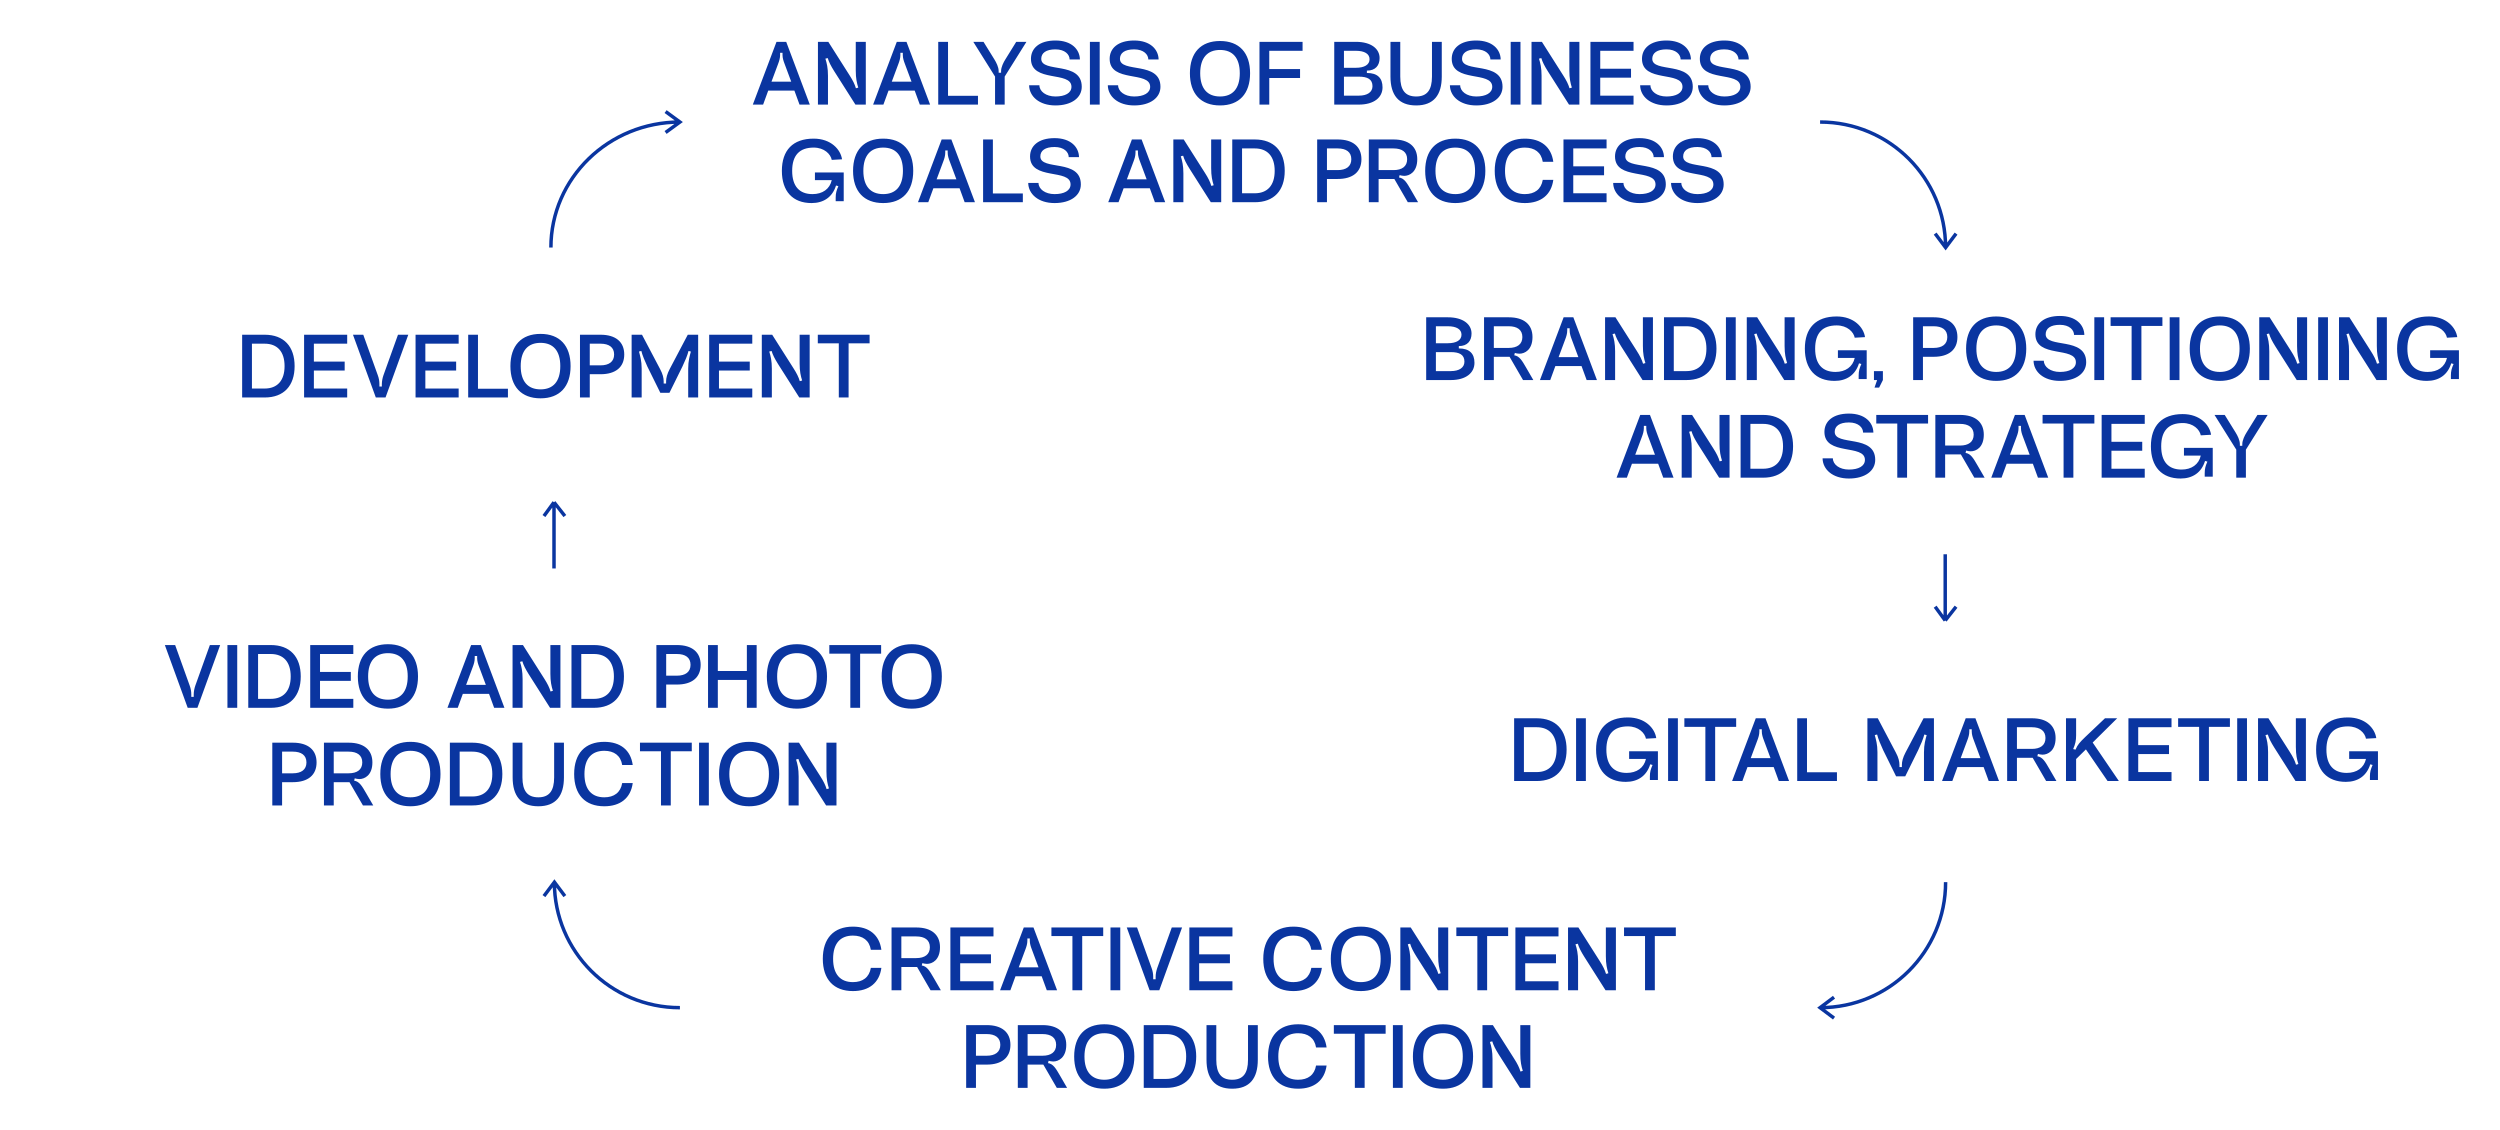 <svg width="717" height="324" viewBox="0 0 717 324" fill="none" xmlns="http://www.w3.org/2000/svg">
<path d="M416.085 109H409.029V91H415.245C419.613 91 422.037 92.992 422.037 95.656C422.037 97.768 420.861 99.256 418.389 99.256V99.928C421.485 99.928 422.877 101.44 422.877 104.056C422.877 106.936 420.453 109 416.085 109ZM411.813 106.432H416.085C418.533 106.432 419.997 105.424 419.997 103.72C419.997 101.704 418.533 100.984 416.085 100.984H411.813V106.432ZM411.813 98.44H415.245C417.693 98.44 419.157 97.552 419.157 95.992C419.157 94.432 417.693 93.568 415.245 93.568H411.813V98.44ZM425.623 91H432.703C437.071 91 439.519 93.064 439.519 96.664C439.519 100.336 437.287 101.44 435.775 101.44C435.247 101.44 434.839 101.32 434.455 101.224L434.287 101.896C435.799 102.136 436.519 103.408 437.743 105.52L439.759 109H436.807L432.943 102.328H428.431V109H425.623V91ZM432.703 93.568H428.431V99.784H432.703C435.151 99.784 436.615 98.728 436.615 96.664C436.615 94.6 435.151 93.568 432.703 93.568ZM441.658 109L448.45 91H451.234L458.002 109H455.05L453.586 104.992H446.074L444.61 109H441.658ZM448.906 97.336L447.01 102.424H452.674L450.778 97.336C450.466 96.52 450.178 95.68 450.178 94.792V94.144H449.482V94.792C449.482 95.68 449.218 96.52 448.906 97.336ZM460.334 91H463.31L469.406 100.6C470.342 102.064 470.894 103.168 471.23 104.32L471.902 104.128C471.494 102.832 471.182 101.488 471.182 99.232V91H474.062V109H471.086L464.99 99.4C464.03 97.864 463.478 96.784 463.142 95.656L462.47 95.824C462.878 97.12 463.214 98.464 463.214 100.744V109H460.334V91ZM483.688 109H477.232V91H483.688C489.208 91 492.28 94.36 492.28 100C492.28 105.64 489.208 109 483.688 109ZM480.04 93.568V106.432H483.688C487.288 106.432 489.4 104.2 489.4 100C489.4 95.8 487.288 93.568 483.688 93.568H480.04ZM494.998 109V91H497.806V109H494.998ZM500.975 91H503.951L510.047 100.6C510.983 102.064 511.535 103.168 511.871 104.32L512.543 104.128C512.135 102.832 511.823 101.488 511.823 99.232V91H514.703V109H511.727L505.631 99.4C504.671 97.864 504.119 96.784 503.783 95.656L503.111 95.824C503.519 97.12 503.855 98.464 503.855 100.744V109H500.975V91ZM517.633 100C517.633 94.12 520.753 90.76 526.753 90.76C531.721 90.76 534.481 93.88 534.889 96.688L531.937 96.856C531.625 95.224 529.825 93.328 526.753 93.328C522.673 93.328 520.585 95.56 520.585 100C520.585 104.44 522.673 106.672 526.417 106.672C529.273 106.672 531.361 105.232 531.937 102.664H527.113V100.456H535.369V108.712H533.065V107.68C533.065 106.384 533.305 105.616 533.833 104.392L533.161 104.2C532.129 107.536 529.609 109.24 526.153 109.24C520.753 109.24 517.633 105.88 517.633 100ZM538.359 109H537.447V106.432H540.015V109L538.935 111.16H537.615L538.359 109ZM551.501 109H548.693V91H554.573C558.941 91 561.389 93.064 561.389 96.664C561.389 100.288 558.941 102.328 554.573 102.328H551.501V109ZM551.501 93.568V99.784H554.573C557.021 99.784 558.485 98.728 558.485 96.664C558.485 94.6 557.021 93.568 554.573 93.568H551.501ZM563.875 100C563.875 94.12 566.995 90.76 572.515 90.76C578.011 90.76 581.131 94.12 581.131 100C581.131 105.88 578.011 109.24 572.515 109.24C566.995 109.24 563.875 105.88 563.875 100ZM566.827 100C566.827 104.44 568.915 106.672 572.515 106.672C576.115 106.672 578.179 104.44 578.179 100C578.179 95.56 576.115 93.328 572.515 93.328C568.915 93.328 566.827 95.56 566.827 100ZM583.221 103.456H586.173C586.173 105.208 588.045 106.672 590.781 106.672C593.517 106.672 595.365 105.688 595.365 103.888C595.365 99.256 583.749 102.832 583.749 95.872C583.749 92.872 586.125 90.616 590.781 90.616C595.413 90.616 597.741 93.184 597.789 96.064H594.837C594.837 94.648 593.517 93.16 590.781 93.16C588.045 93.16 586.701 94.216 586.701 95.872C586.701 100.024 598.317 96.448 598.317 103.888C598.317 107.032 595.413 109.24 590.781 109.24C586.125 109.24 583.269 106.648 583.221 103.456ZM600.654 109V91H603.462V109H600.654ZM605.322 91H620.178V93.472H614.154V109H611.346V93.472H605.322V91ZM622.264 109V91H625.072V109H622.264ZM628 100C628 94.12 631.12 90.76 636.64 90.76C642.136 90.76 645.256 94.12 645.256 100C645.256 105.88 642.136 109.24 636.64 109.24C631.12 109.24 628 105.88 628 100ZM630.952 100C630.952 104.44 633.04 106.672 636.64 106.672C640.24 106.672 642.304 104.44 642.304 100C642.304 95.56 640.24 93.328 636.64 93.328C633.04 93.328 630.952 95.56 630.952 100ZM647.951 91H650.927L657.023 100.6C657.959 102.064 658.511 103.168 658.847 104.32L659.519 104.128C659.111 102.832 658.799 101.488 658.799 99.232V91H661.679V109H658.703L652.607 99.4C651.647 97.864 651.095 96.784 650.759 95.656L650.087 95.824C650.495 97.12 650.831 98.464 650.831 100.744V109H647.951V91ZM664.85 109V91H667.658V109H664.85ZM670.826 91H673.802L679.898 100.6C680.834 102.064 681.386 103.168 681.722 104.32L682.394 104.128C681.986 102.832 681.674 101.488 681.674 99.232V91H684.554V109H681.578L675.482 99.4C674.522 97.864 673.97 96.784 673.634 95.656L672.962 95.824C673.37 97.12 673.706 98.464 673.706 100.744V109H670.826V91ZM687.485 100C687.485 94.12 690.605 90.76 696.605 90.76C701.573 90.76 704.333 93.88 704.741 96.688L701.789 96.856C701.477 95.224 699.677 93.328 696.605 93.328C692.525 93.328 690.437 95.56 690.437 100C690.437 104.44 692.525 106.672 696.269 106.672C699.125 106.672 701.213 105.232 701.789 102.664H696.965V100.456H705.221V108.712H702.917V107.68C702.917 106.384 703.157 105.616 703.685 104.392L703.013 104.2C701.981 107.536 699.461 109.24 696.005 109.24C690.605 109.24 687.485 105.88 687.485 100ZM463.631 137L470.423 119H473.207L479.975 137H477.023L475.559 132.992H468.047L466.583 137H463.631ZM470.879 125.336L468.983 130.424H474.647L472.751 125.336C472.439 124.52 472.151 123.68 472.151 122.792V122.144H471.455V122.792C471.455 123.68 471.191 124.52 470.879 125.336ZM482.307 119H485.283L491.379 128.6C492.315 130.064 492.867 131.168 493.203 132.32L493.875 132.128C493.467 130.832 493.155 129.488 493.155 127.232V119H496.035V137H493.059L486.963 127.4C486.003 125.864 485.451 124.784 485.115 123.656L484.443 123.824C484.851 125.12 485.187 126.464 485.187 128.744V137H482.307V119ZM505.661 137H499.205V119H505.661C511.181 119 514.253 122.36 514.253 128C514.253 133.64 511.181 137 505.661 137ZM502.013 121.568V134.432H505.661C509.261 134.432 511.373 132.2 511.373 128C511.373 123.8 509.261 121.568 505.661 121.568H502.013ZM522.717 131.456H525.669C525.669 133.208 527.541 134.672 530.277 134.672C533.013 134.672 534.861 133.688 534.861 131.888C534.861 127.256 523.245 130.832 523.245 123.872C523.245 120.872 525.621 118.616 530.277 118.616C534.909 118.616 537.237 121.184 537.285 124.064H534.333C534.333 122.648 533.013 121.16 530.277 121.16C527.541 121.16 526.197 122.216 526.197 123.872C526.197 128.024 537.813 124.448 537.813 131.888C537.813 135.032 534.909 137.24 530.277 137.24C525.621 137.24 522.765 134.648 522.717 131.456ZM538.115 119H552.971V121.472H546.947V137H544.139V121.472H538.115V119ZM555.057 119H562.137C566.505 119 568.953 121.064 568.953 124.664C568.953 128.336 566.721 129.44 565.209 129.44C564.681 129.44 564.273 129.32 563.889 129.224L563.721 129.896C565.233 130.136 565.953 131.408 567.177 133.52L569.193 137H566.241L562.377 130.328H557.865V137H555.057V119ZM562.137 121.568H557.865V127.784H562.137C564.585 127.784 566.049 126.728 566.049 124.664C566.049 122.6 564.585 121.568 562.137 121.568ZM571.092 137L577.884 119H580.668L587.436 137H584.484L583.02 132.992H575.508L574.044 137H571.092ZM578.34 125.336L576.444 130.424H582.108L580.212 125.336C579.9 124.52 579.612 123.68 579.612 122.792V122.144H578.916V122.792C578.916 123.68 578.652 124.52 578.34 125.336ZM585.81 119H600.666V121.472H594.642V137H591.834V121.472H585.81V119ZM615.112 137H602.752V119H615.112V121.568H605.56V126.704H614.392V129.272H605.56V134.432H615.112V137ZM616.879 128C616.879 122.12 619.999 118.76 625.999 118.76C630.967 118.76 633.727 121.88 634.135 124.688L631.183 124.856C630.871 123.224 629.071 121.328 625.999 121.328C621.919 121.328 619.831 123.56 619.831 128C619.831 132.44 621.919 134.672 625.663 134.672C628.519 134.672 630.607 133.232 631.183 130.664H626.359V128.456H634.615V136.712H632.311V135.68C632.311 134.384 632.551 133.616 633.079 132.392L632.407 132.2C631.375 135.536 628.855 137.24 625.399 137.24C619.999 137.24 616.879 133.88 616.879 128ZM635.123 119H638.051L641.171 124.04C641.723 124.928 642.395 126.248 642.395 127.376V127.856H643.091V127.376C643.091 126.248 643.787 124.88 644.315 124.04L647.435 119H650.363L644.123 128.96V137H641.363V128.96L635.123 119Z" fill="#0A35A0"/>
<path d="M215.908 30L222.7 12H225.484L232.252 30H229.3L227.836 25.992H220.324L218.86 30H215.908ZM223.156 18.336L221.26 23.424H226.924L225.028 18.336C224.716 17.52 224.428 16.68 224.428 15.792V15.144H223.732V15.792C223.732 16.68 223.468 17.52 223.156 18.336ZM234.584 12H237.56L243.656 21.6C244.592 23.064 245.144 24.168 245.48 25.32L246.152 25.128C245.744 23.832 245.432 22.488 245.432 20.232V12H248.312V30H245.336L239.24 20.4C238.28 18.864 237.728 17.784 237.392 16.656L236.72 16.824C237.128 18.12 237.464 19.464 237.464 21.744V30H234.584V12ZM250.408 30L257.2 12H259.984L266.752 30H263.8L262.336 25.992H254.824L253.36 30H250.408ZM257.656 18.336L255.76 23.424H261.424L259.528 18.336C259.216 17.52 258.928 16.68 258.928 15.792V15.144H258.232V15.792C258.232 16.68 257.968 17.52 257.656 18.336ZM269.084 12H271.892V27.48H280.484V30H269.084V12ZM279.142 12H282.07L285.19 17.04C285.742 17.928 286.414 19.248 286.414 20.376V20.856H287.11V20.376C287.11 19.248 287.806 17.88 288.334 17.04L291.454 12H294.382L288.142 21.96V30H285.382V21.96L279.142 12ZM295.15 24.456H298.102C298.102 26.208 299.974 27.672 302.71 27.672C305.446 27.672 307.294 26.688 307.294 24.888C307.294 20.256 295.678 23.832 295.678 16.872C295.678 13.872 298.054 11.616 302.71 11.616C307.342 11.616 309.67 14.184 309.718 17.064H306.766C306.766 15.648 305.446 14.16 302.71 14.16C299.974 14.16 298.63 15.216 298.63 16.872C298.63 21.024 310.246 17.448 310.246 24.888C310.246 28.032 307.342 30.24 302.71 30.24C298.054 30.24 295.198 27.648 295.15 24.456ZM312.584 30V12H315.392V30H312.584ZM317.721 24.456H320.673C320.673 26.208 322.545 27.672 325.281 27.672C328.017 27.672 329.865 26.688 329.865 24.888C329.865 20.256 318.249 23.832 318.249 16.872C318.249 13.872 320.625 11.616 325.281 11.616C329.913 11.616 332.241 14.184 332.289 17.064H329.337C329.337 15.648 328.017 14.16 325.281 14.16C322.545 14.16 321.201 15.216 321.201 16.872C321.201 21.024 332.817 17.448 332.817 24.888C332.817 28.032 329.913 30.24 325.281 30.24C320.625 30.24 317.769 27.648 317.721 24.456ZM341.266 21C341.266 15.12 344.386 11.76 349.906 11.76C355.402 11.76 358.522 15.12 358.522 21C358.522 26.88 355.402 30.24 349.906 30.24C344.386 30.24 341.266 26.88 341.266 21ZM344.218 21C344.218 25.44 346.306 27.672 349.906 27.672C353.506 27.672 355.57 25.44 355.57 21C355.57 16.56 353.506 14.328 349.906 14.328C346.306 14.328 344.218 16.56 344.218 21ZM364.025 30H361.217V12H373.577V14.568H364.025V19.8H372.857V22.368H364.025V30ZM389.718 30H382.662V12H388.878C393.246 12 395.67 13.992 395.67 16.656C395.67 18.768 394.494 20.256 392.022 20.256V20.928C395.118 20.928 396.51 22.44 396.51 25.056C396.51 27.936 394.086 30 389.718 30ZM385.446 27.432H389.718C392.166 27.432 393.63 26.424 393.63 24.72C393.63 22.704 392.166 21.984 389.718 21.984H385.446V27.432ZM385.446 19.44H388.878C391.326 19.44 392.79 18.552 392.79 16.992C392.79 15.432 391.326 14.568 388.878 14.568H385.446V19.44ZM398.787 21.96V12H401.595V21.96C401.595 25.824 403.011 27.672 406.155 27.672C409.275 27.672 410.691 25.824 410.691 21.96V12H413.499V21.96C413.499 27.264 411.171 30.24 406.155 30.24C401.115 30.24 398.787 27.264 398.787 21.96ZM415.83 24.456H418.782C418.782 26.208 420.654 27.672 423.39 27.672C426.126 27.672 427.974 26.688 427.974 24.888C427.974 20.256 416.358 23.832 416.358 16.872C416.358 13.872 418.734 11.616 423.39 11.616C428.022 11.616 430.35 14.184 430.398 17.064H427.446C427.446 15.648 426.126 14.16 423.39 14.16C420.654 14.16 419.31 15.216 419.31 16.872C419.31 21.024 430.926 17.448 430.926 24.888C430.926 28.032 428.022 30.24 423.39 30.24C418.734 30.24 415.878 27.648 415.83 24.456ZM433.264 30V12H436.072V30H433.264ZM439.24 12H442.216L448.312 21.6C449.248 23.064 449.8 24.168 450.136 25.32L450.808 25.128C450.4 23.832 450.088 22.488 450.088 20.232V12H452.968V30H449.992L443.896 20.4C442.936 18.864 442.384 17.784 442.048 16.656L441.376 16.824C441.784 18.12 442.12 19.464 442.12 21.744V30H439.24V12ZM468.499 30H456.139V12H468.499V14.568H458.947V19.704H467.779V22.272H458.947V27.432H468.499V30ZM470.392 24.456H473.344C473.344 26.208 475.216 27.672 477.952 27.672C480.688 27.672 482.536 26.688 482.536 24.888C482.536 20.256 470.92 23.832 470.92 16.872C470.92 13.872 473.296 11.616 477.952 11.616C482.584 11.616 484.912 14.184 484.96 17.064H482.008C482.008 15.648 480.688 14.16 477.952 14.16C475.216 14.16 473.872 15.216 473.872 16.872C473.872 21.024 485.488 17.448 485.488 24.888C485.488 28.032 482.584 30.24 477.952 30.24C473.296 30.24 470.44 27.648 470.392 24.456ZM486.986 24.456H489.938C489.938 26.208 491.81 27.672 494.546 27.672C497.282 27.672 499.13 26.688 499.13 24.888C499.13 20.256 487.514 23.832 487.514 16.872C487.514 13.872 489.89 11.616 494.546 11.616C499.178 11.616 501.506 14.184 501.554 17.064H498.602C498.602 15.648 497.282 14.16 494.546 14.16C491.81 14.16 490.466 15.216 490.466 16.872C490.466 21.024 502.082 17.448 502.082 24.888C502.082 28.032 499.178 30.24 494.546 30.24C489.89 30.24 487.034 27.648 486.986 24.456ZM224.242 49C224.242 43.12 227.362 39.76 233.362 39.76C238.33 39.76 241.09 42.88 241.498 45.688L238.546 45.856C238.234 44.224 236.434 42.328 233.362 42.328C229.282 42.328 227.194 44.56 227.194 49C227.194 53.44 229.282 55.672 233.026 55.672C235.882 55.672 237.97 54.232 238.546 51.664H233.722V49.456H241.978V57.712H239.674V56.68C239.674 55.384 239.914 54.616 240.442 53.392L239.77 53.2C238.738 56.536 236.218 58.24 232.762 58.24C227.362 58.24 224.242 54.88 224.242 49ZM244.657 49C244.657 43.12 247.777 39.76 253.297 39.76C258.793 39.76 261.913 43.12 261.913 49C261.913 54.88 258.793 58.24 253.297 58.24C247.777 58.24 244.657 54.88 244.657 49ZM247.609 49C247.609 53.44 249.697 55.672 253.297 55.672C256.897 55.672 258.961 53.44 258.961 49C258.961 44.56 256.897 42.328 253.297 42.328C249.697 42.328 247.609 44.56 247.609 49ZM263.275 58L270.067 40H272.851L279.619 58H276.667L275.203 53.992H267.691L266.227 58H263.275ZM270.523 46.336L268.627 51.424H274.291L272.395 46.336C272.083 45.52 271.795 44.68 271.795 43.792V43.144H271.099V43.792C271.099 44.68 270.835 45.52 270.523 46.336ZM281.951 40H284.759V55.48H293.351V58H281.951V40ZM294.892 52.456H297.844C297.844 54.208 299.716 55.672 302.452 55.672C305.188 55.672 307.036 54.688 307.036 52.888C307.036 48.256 295.42 51.832 295.42 44.872C295.42 41.872 297.796 39.616 302.452 39.616C307.084 39.616 309.412 42.184 309.46 45.064H306.508C306.508 43.648 305.188 42.16 302.452 42.16C299.716 42.16 298.372 43.216 298.372 44.872C298.372 49.024 309.988 45.448 309.988 52.888C309.988 56.032 307.084 58.24 302.452 58.24C297.796 58.24 294.94 55.648 294.892 52.456ZM317.838 58L324.63 40H327.414L334.182 58H331.23L329.766 53.992H322.254L320.79 58H317.838ZM325.086 46.336L323.19 51.424H328.854L326.958 46.336C326.646 45.52 326.358 44.68 326.358 43.792V43.144H325.662V43.792C325.662 44.68 325.398 45.52 325.086 46.336ZM336.514 40H339.49L345.586 49.6C346.522 51.064 347.074 52.168 347.41 53.32L348.082 53.128C347.674 51.832 347.362 50.488 347.362 48.232V40H350.242V58H347.266L341.17 48.4C340.21 46.864 339.658 45.784 339.322 44.656L338.65 44.824C339.058 46.12 339.394 47.464 339.394 49.744V58H336.514V40ZM359.868 58H353.412V40H359.868C365.388 40 368.46 43.36 368.46 49C368.46 54.64 365.388 58 359.868 58ZM356.22 42.568V55.432H359.868C363.468 55.432 365.58 53.2 365.58 49C365.58 44.8 363.468 42.568 359.868 42.568H356.22ZM380.572 58H377.764V40H383.644C388.012 40 390.46 42.064 390.46 45.664C390.46 49.288 388.012 51.328 383.644 51.328H380.572V58ZM380.572 42.568V48.784H383.644C386.092 48.784 387.556 47.728 387.556 45.664C387.556 43.6 386.092 42.568 383.644 42.568H380.572ZM392.576 40H399.656C404.024 40 406.472 42.064 406.472 45.664C406.472 49.336 404.24 50.44 402.728 50.44C402.2 50.44 401.792 50.32 401.408 50.224L401.24 50.896C402.752 51.136 403.472 52.408 404.696 54.52L406.712 58H403.76L399.896 51.328H395.384V58H392.576V40ZM399.656 42.568H395.384V48.784H399.656C402.104 48.784 403.568 47.728 403.568 45.664C403.568 43.6 402.104 42.568 399.656 42.568ZM408.742 49C408.742 43.12 411.862 39.76 417.382 39.76C422.878 39.76 425.998 43.12 425.998 49C425.998 54.88 422.878 58.24 417.382 58.24C411.862 58.24 408.742 54.88 408.742 49ZM411.694 49C411.694 53.44 413.782 55.672 417.382 55.672C420.982 55.672 423.046 53.44 423.046 49C423.046 44.56 420.982 42.328 417.382 42.328C413.782 42.328 411.694 44.56 411.694 49ZM437.328 58.24C431.808 58.24 428.688 54.88 428.688 49C428.688 43.12 431.808 39.76 437.328 39.76C441.96 39.76 444.912 42.136 445.488 46.408H442.464C442.032 43.696 440.136 42.328 437.328 42.328C433.728 42.328 431.64 44.56 431.64 49C431.64 53.44 433.728 55.672 437.328 55.672C440.136 55.672 442.008 54.304 442.464 51.592H445.488C444.912 55.864 441.96 58.24 437.328 58.24ZM460.764 58H448.404V40H460.764V42.568H451.212V47.704H460.044V50.272H451.212V55.432H460.764V58ZM462.658 52.456H465.61C465.61 54.208 467.482 55.672 470.218 55.672C472.954 55.672 474.802 54.688 474.802 52.888C474.802 48.256 463.186 51.832 463.186 44.872C463.186 41.872 465.562 39.616 470.218 39.616C474.85 39.616 477.178 42.184 477.226 45.064H474.274C474.274 43.648 472.954 42.16 470.218 42.16C467.482 42.16 466.138 43.216 466.138 44.872C466.138 49.024 477.754 45.448 477.754 52.888C477.754 56.032 474.85 58.24 470.218 58.24C465.562 58.24 462.706 55.648 462.658 52.456ZM479.252 52.456H482.204C482.204 54.208 484.076 55.672 486.812 55.672C489.548 55.672 491.396 54.688 491.396 52.888C491.396 48.256 479.78 51.832 479.78 44.872C479.78 41.872 482.156 39.616 486.812 39.616C491.444 39.616 493.772 42.184 493.82 45.064H490.868C490.868 43.648 489.548 42.16 486.812 42.16C484.076 42.16 482.732 43.216 482.732 44.872C482.732 49.024 494.348 45.448 494.348 52.888C494.348 56.032 491.444 58.24 486.812 58.24C482.156 58.24 479.3 55.648 479.252 52.456Z" fill="#0A35A0"/>
<path d="M47.279 185H50.231L54.407 196.64C54.719 197.48 54.863 198.32 54.863 199.208V199.856H55.559V199.208C55.559 198.32 55.751 197.408 56.015 196.64L60.191 185H63.143L56.615 203H53.831L47.279 185ZM65.228 203V185H68.037V203H65.228ZM77.661 203H71.205V185H77.661C83.181 185 86.253 188.36 86.253 194C86.253 199.64 83.181 203 77.661 203ZM74.013 187.568V200.432H77.661C81.261 200.432 83.373 198.2 83.373 194C83.373 189.8 81.261 187.568 77.661 187.568H74.013ZM101.331 203H88.971V185H101.331V187.568H91.779V192.704H100.611V195.272H91.779V200.432H101.331V203ZM102.629 194C102.629 188.12 105.749 184.76 111.269 184.76C116.765 184.76 119.885 188.12 119.885 194C119.885 199.88 116.765 203.24 111.269 203.24C105.749 203.24 102.629 199.88 102.629 194ZM105.581 194C105.581 198.44 107.669 200.672 111.269 200.672C114.869 200.672 116.933 198.44 116.933 194C116.933 189.56 114.869 187.328 111.269 187.328C107.669 187.328 105.581 189.56 105.581 194ZM128.326 203L135.118 185H137.902L144.67 203H141.718L140.254 198.992H132.742L131.278 203H128.326ZM135.574 191.336L133.678 196.424H139.342L137.446 191.336C137.134 190.52 136.846 189.68 136.846 188.792V188.144H136.15V188.792C136.15 189.68 135.886 190.52 135.574 191.336ZM147.002 185H149.978L156.074 194.6C157.01 196.064 157.562 197.168 157.898 198.32L158.57 198.128C158.162 196.832 157.85 195.488 157.85 193.232V185H160.73V203H157.754L151.658 193.4C150.698 191.864 150.146 190.784 149.81 189.656L149.138 189.824C149.546 191.12 149.882 192.464 149.882 194.744V203H147.002V185ZM170.356 203H163.9V185H170.356C175.876 185 178.948 188.36 178.948 194C178.948 199.64 175.876 203 170.356 203ZM166.708 187.568V200.432H170.356C173.956 200.432 176.068 198.2 176.068 194C176.068 189.8 173.956 187.568 170.356 187.568H166.708ZM191.06 203H188.252V185H194.132C198.5 185 200.948 187.064 200.948 190.664C200.948 194.288 198.5 196.328 194.132 196.328H191.06V203ZM191.06 187.568V193.784H194.132C196.58 193.784 198.044 192.728 198.044 190.664C198.044 188.6 196.58 187.568 194.132 187.568H191.06ZM205.872 203H203.064V185H205.872V192.44H214.2V185H217.008V203H214.2V195.008H205.872V203ZM219.934 194C219.934 188.12 223.054 184.76 228.574 184.76C234.07 184.76 237.19 188.12 237.19 194C237.19 199.88 234.07 203.24 228.574 203.24C223.054 203.24 219.934 199.88 219.934 194ZM222.886 194C222.886 198.44 224.974 200.672 228.574 200.672C232.174 200.672 234.238 198.44 234.238 194C234.238 189.56 232.174 187.328 228.574 187.328C224.974 187.328 222.886 189.56 222.886 194ZM237.849 185H252.705V187.472H246.681V203H243.873V187.472H237.849V185ZM252.864 194C252.864 188.12 255.984 184.76 261.504 184.76C267 184.76 270.12 188.12 270.12 194C270.12 199.88 267 203.24 261.504 203.24C255.984 203.24 252.864 199.88 252.864 194ZM255.816 194C255.816 198.44 257.904 200.672 261.504 200.672C265.104 200.672 267.168 198.44 267.168 194C267.168 189.56 265.104 187.328 261.504 187.328C257.904 187.328 255.816 189.56 255.816 194ZM80.904 231H78.096V213H83.976C88.344 213 90.792 215.064 90.792 218.664C90.792 222.288 88.344 224.328 83.976 224.328H80.904V231ZM80.904 215.568V221.784H83.976C86.424 221.784 87.888 220.728 87.888 218.664C87.888 216.6 86.424 215.568 83.976 215.568H80.904ZM92.908 213H99.988C104.356 213 106.804 215.064 106.804 218.664C106.804 222.336 104.572 223.44 103.06 223.44C102.532 223.44 102.124 223.32 101.74 223.224L101.572 223.896C103.084 224.136 103.804 225.408 105.028 227.52L107.044 231H104.092L100.228 224.328H95.716V231H92.908V213ZM99.988 215.568H95.716V221.784H99.988C102.436 221.784 103.9 220.728 103.9 218.664C103.9 216.6 102.436 215.568 99.988 215.568ZM109.074 222C109.074 216.12 112.194 212.76 117.714 212.76C123.21 212.76 126.33 216.12 126.33 222C126.33 227.88 123.21 231.24 117.714 231.24C112.194 231.24 109.074 227.88 109.074 222ZM112.026 222C112.026 226.44 114.114 228.672 117.714 228.672C121.314 228.672 123.378 226.44 123.378 222C123.378 217.56 121.314 215.328 117.714 215.328C114.114 215.328 112.026 217.56 112.026 222ZM135.481 231H129.025V213H135.481C141.001 213 144.073 216.36 144.073 222C144.073 227.64 141.001 231 135.481 231ZM131.833 215.568V228.432H135.481C139.081 228.432 141.193 226.2 141.193 222C141.193 217.8 139.081 215.568 135.481 215.568H131.833ZM147.025 222.96V213H149.833V222.96C149.833 226.824 151.249 228.672 154.393 228.672C157.513 228.672 158.929 226.824 158.929 222.96V213H161.737V222.96C161.737 228.264 159.409 231.24 154.393 231.24C149.353 231.24 147.025 228.264 147.025 222.96ZM173.308 231.24C167.788 231.24 164.668 227.88 164.668 222C164.668 216.12 167.788 212.76 173.308 212.76C177.94 212.76 180.892 215.136 181.468 219.408H178.444C178.012 216.696 176.116 215.328 173.308 215.328C169.708 215.328 167.62 217.56 167.62 222C167.62 226.44 169.708 228.672 173.308 228.672C176.116 228.672 177.988 227.304 178.444 224.592H181.468C180.892 228.864 177.94 231.24 173.308 231.24ZM183.545 213H198.401V215.472H192.377V231H189.569V215.472H183.545V213ZM200.486 231V213H203.294V231H200.486ZM206.223 222C206.223 216.12 209.343 212.76 214.863 212.76C220.359 212.76 223.479 216.12 223.479 222C223.479 227.88 220.359 231.24 214.863 231.24C209.343 231.24 206.223 227.88 206.223 222ZM209.175 222C209.175 226.44 211.263 228.672 214.863 228.672C218.463 228.672 220.527 226.44 220.527 222C220.527 217.56 218.463 215.328 214.863 215.328C211.263 215.328 209.175 217.56 209.175 222ZM226.174 213H229.15L235.246 222.6C236.182 224.064 236.734 225.168 237.07 226.32L237.742 226.128C237.334 224.832 237.022 223.488 237.022 221.232V213H239.902V231H236.926L230.83 221.4C229.87 219.864 229.318 218.784 228.982 217.656L228.31 217.824C228.718 219.12 229.054 220.464 229.054 222.744V231H226.174V213Z" fill="#0A35A0"/>
<path d="M244.621 284.24C239.101 284.24 235.981 280.88 235.981 275C235.981 269.12 239.101 265.76 244.621 265.76C249.253 265.76 252.205 268.136 252.781 272.408H249.757C249.325 269.696 247.429 268.328 244.621 268.328C241.021 268.328 238.933 270.56 238.933 275C238.933 279.44 241.021 281.672 244.621 281.672C247.429 281.672 249.301 280.304 249.757 277.592H252.781C252.205 281.864 249.253 284.24 244.621 284.24ZM255.697 266H262.777C267.145 266 269.593 268.064 269.593 271.664C269.593 275.336 267.361 276.44 265.849 276.44C265.321 276.44 264.913 276.32 264.529 276.224L264.361 276.896C265.873 277.136 266.593 278.408 267.817 280.52L269.833 284H266.881L263.017 277.328H258.505V284H255.697V266ZM262.777 268.568H258.505V274.784H262.777C265.225 274.784 266.689 273.728 266.689 271.664C266.689 269.6 265.225 268.568 262.777 268.568ZM284.932 284H272.572V266H284.932V268.568H275.38V273.704H284.212V276.272H275.38V281.432H284.932V284ZM286.826 284L293.618 266H296.402L303.17 284H300.218L298.754 279.992H291.242L289.778 284H286.826ZM294.074 272.336L292.178 277.424H297.842L295.946 272.336C295.634 271.52 295.346 270.68 295.346 269.792V269.144H294.65V269.792C294.65 270.68 294.386 271.52 294.074 272.336ZM301.545 266H316.401V268.472H310.377V284H307.569V268.472H301.545V266ZM318.486 284V266H321.294V284H318.486ZM323.154 266H326.106L330.282 277.64C330.594 278.48 330.738 279.32 330.738 280.208V280.856H331.434V280.208C331.434 279.32 331.626 278.408 331.89 277.64L336.066 266H339.018L332.49 284H329.706L323.154 266ZM353.464 284H341.104V266H353.464V268.568H343.912V273.704H352.744V276.272H343.912V281.432H353.464V284ZM370.949 284.24C365.429 284.24 362.309 280.88 362.309 275C362.309 269.12 365.429 265.76 370.949 265.76C375.581 265.76 378.533 268.136 379.109 272.408H376.085C375.653 269.696 373.757 268.328 370.949 268.328C367.349 268.328 365.261 270.56 365.261 275C365.261 279.44 367.349 281.672 370.949 281.672C373.757 281.672 375.629 280.304 376.085 277.592H379.109C378.533 281.864 375.581 284.24 370.949 284.24ZM381.668 275C381.668 269.12 384.788 265.76 390.308 265.76C395.804 265.76 398.924 269.12 398.924 275C398.924 280.88 395.804 284.24 390.308 284.24C384.788 284.24 381.668 280.88 381.668 275ZM384.62 275C384.62 279.44 386.708 281.672 390.308 281.672C393.908 281.672 395.972 279.44 395.972 275C395.972 270.56 393.908 268.328 390.308 268.328C386.708 268.328 384.62 270.56 384.62 275ZM401.619 266H404.595L410.691 275.6C411.627 277.064 412.179 278.168 412.515 279.32L413.187 279.128C412.779 277.832 412.467 276.488 412.467 274.232V266H415.347V284H412.371L406.275 274.4C405.315 272.864 404.763 271.784 404.427 270.656L403.755 270.824C404.163 272.12 404.499 273.464 404.499 275.744V284H401.619V266ZM417.678 266H432.534V268.472H426.51V284H423.702V268.472H417.678V266ZM446.979 284H434.619V266H446.979V268.568H437.427V273.704H446.259V276.272H437.427V281.432H446.979V284ZM449.713 266H452.689L458.785 275.6C459.721 277.064 460.273 278.168 460.609 279.32L461.281 279.128C460.873 277.832 460.561 276.488 460.561 274.232V266H463.441V284H460.465L454.369 274.4C453.409 272.864 452.857 271.784 452.521 270.656L451.849 270.824C452.257 272.12 452.593 273.464 452.593 275.744V284H449.713V266ZM465.771 266H480.627V268.472H474.603V284H471.795V268.472H465.771V266ZM279.904 312H277.096V294H282.976C287.344 294 289.792 296.064 289.792 299.664C289.792 303.288 287.344 305.328 282.976 305.328H279.904V312ZM279.904 296.568V302.784H282.976C285.424 302.784 286.888 301.728 286.888 299.664C286.888 297.6 285.424 296.568 282.976 296.568H279.904ZM291.908 294H298.988C303.356 294 305.804 296.064 305.804 299.664C305.804 303.336 303.572 304.44 302.06 304.44C301.532 304.44 301.124 304.32 300.74 304.224L300.572 304.896C302.084 305.136 302.804 306.408 304.028 308.52L306.044 312H303.092L299.228 305.328H294.716V312H291.908V294ZM298.988 296.568H294.716V302.784H298.988C301.436 302.784 302.9 301.728 302.9 299.664C302.9 297.6 301.436 296.568 298.988 296.568ZM308.074 303C308.074 297.12 311.194 293.76 316.714 293.76C322.21 293.76 325.33 297.12 325.33 303C325.33 308.88 322.21 312.24 316.714 312.24C311.194 312.24 308.074 308.88 308.074 303ZM311.026 303C311.026 307.44 313.114 309.672 316.714 309.672C320.314 309.672 322.378 307.44 322.378 303C322.378 298.56 320.314 296.328 316.714 296.328C313.114 296.328 311.026 298.56 311.026 303ZM334.481 312H328.025V294H334.481C340.001 294 343.073 297.36 343.073 303C343.073 308.64 340.001 312 334.481 312ZM330.833 296.568V309.432H334.481C338.081 309.432 340.193 307.2 340.193 303C340.193 298.8 338.081 296.568 334.481 296.568H330.833ZM346.025 303.96V294H348.833V303.96C348.833 307.824 350.249 309.672 353.393 309.672C356.513 309.672 357.929 307.824 357.929 303.96V294H360.737V303.96C360.737 309.264 358.409 312.24 353.393 312.24C348.353 312.24 346.025 309.264 346.025 303.96ZM372.308 312.24C366.788 312.24 363.668 308.88 363.668 303C363.668 297.12 366.788 293.76 372.308 293.76C376.94 293.76 379.892 296.136 380.468 300.408H377.444C377.012 297.696 375.116 296.328 372.308 296.328C368.708 296.328 366.62 298.56 366.62 303C366.62 307.44 368.708 309.672 372.308 309.672C375.116 309.672 376.988 308.304 377.444 305.592H380.468C379.892 309.864 376.94 312.24 372.308 312.24ZM382.545 294H397.401V296.472H391.377V312H388.569V296.472H382.545V294ZM399.486 312V294H402.294V312H399.486ZM405.223 303C405.223 297.12 408.343 293.76 413.863 293.76C419.359 293.76 422.479 297.12 422.479 303C422.479 308.88 419.359 312.24 413.863 312.24C408.343 312.24 405.223 308.88 405.223 303ZM408.175 303C408.175 307.44 410.263 309.672 413.863 309.672C417.463 309.672 419.527 307.44 419.527 303C419.527 298.56 417.463 296.328 413.863 296.328C410.263 296.328 408.175 298.56 408.175 303ZM425.174 294H428.15L434.246 303.6C435.182 305.064 435.734 306.168 436.07 307.32L436.742 307.128C436.334 305.832 436.022 304.488 436.022 302.232V294H438.902V312H435.926L429.83 302.4C428.87 300.864 428.318 299.784 427.982 298.656L427.31 298.824C427.718 300.12 428.054 301.464 428.054 303.744V312H425.174V294Z" fill="#0A35A0"/>
<path d="M440.708 224H434.252V206H440.708C446.228 206 449.3 209.36 449.3 215C449.3 220.64 446.228 224 440.708 224ZM437.06 208.568V221.432H440.708C444.308 221.432 446.42 219.2 446.42 215C446.42 210.8 444.308 208.568 440.708 208.568H437.06ZM452.018 224V206H454.826V224H452.018ZM457.754 215C457.754 209.12 460.874 205.76 466.874 205.76C471.842 205.76 474.602 208.88 475.01 211.688L472.058 211.856C471.746 210.224 469.946 208.328 466.874 208.328C462.794 208.328 460.706 210.56 460.706 215C460.706 219.44 462.794 221.672 466.538 221.672C469.394 221.672 471.482 220.232 472.058 217.664H467.234V215.456H475.49V223.712H473.186V222.68C473.186 221.384 473.426 220.616 473.954 219.392L473.282 219.2C472.25 222.536 469.73 224.24 466.274 224.24C460.874 224.24 457.754 220.88 457.754 215ZM478.408 224V206H481.216V224H478.408ZM483.076 206H497.932V208.472H491.908V224H489.1V208.472H483.076V206ZM496.764 224L503.556 206H506.34L513.108 224H510.156L508.692 219.992H501.18L499.716 224H496.764ZM504.012 212.336L502.116 217.424H507.78L505.884 212.336C505.572 211.52 505.284 210.68 505.284 209.792V209.144H504.588V209.792C504.588 210.68 504.324 211.52 504.012 212.336ZM515.439 206H518.247V221.48H526.839V224H515.439V206ZM538.452 224H535.572V206H538.548L543.732 215.84C544.5 217.256 544.764 218.408 544.764 219.392V219.992H545.46V219.392C545.46 218.408 545.748 217.256 546.492 215.84L551.676 206H554.652V224H551.796V215.744C551.796 213.464 552.228 212.12 552.564 210.824L551.892 210.656C551.556 212 550.932 213.416 550.14 215.12L546.42 222.656H543.804L540.084 215.12C539.316 213.416 538.692 212 538.356 210.656L537.684 210.824C538.02 212.12 538.452 213.464 538.452 215.744V224ZM556.974 224L563.766 206H566.55L573.318 224H570.366L568.902 219.992H561.39L559.926 224H556.974ZM564.222 212.336L562.326 217.424H567.99L566.094 212.336C565.782 211.52 565.494 210.68 565.494 209.792V209.144H564.798V209.792C564.798 210.68 564.534 211.52 564.222 212.336ZM575.65 206H582.73C587.098 206 589.546 208.064 589.546 211.664C589.546 215.336 587.314 216.44 585.802 216.44C585.274 216.44 584.866 216.32 584.482 216.224L584.314 216.896C585.826 217.136 586.546 218.408 587.77 220.52L589.786 224H586.834L582.97 217.328H578.458V224H575.65V206ZM582.73 208.568H578.458V214.784H582.73C585.178 214.784 586.642 213.728 586.642 211.664C586.642 209.6 585.178 208.568 582.73 208.568ZM595.429 224H592.525V206H595.429V210.872C595.429 212.432 595.213 213.344 594.589 214.832L595.261 215C595.837 213.584 596.485 212.888 598.045 211.376L603.709 206H607.213L600.181 212.96L607.693 224H604.453L598.237 214.928L595.429 217.688V224ZM622.792 224H610.432V206H622.792V208.568H613.24V213.704H622.072V216.272H613.24V221.432H622.792V224ZM624.685 206H639.541V208.472H633.517V224H630.709V208.472H624.685V206ZM641.627 224V206H644.435V224H641.627ZM647.604 206H650.58L656.676 215.6C657.612 217.064 658.164 218.168 658.5 219.32L659.172 219.128C658.764 217.832 658.452 216.488 658.452 214.232V206H661.332V224H658.356L652.26 214.4C651.3 212.864 650.748 211.784 650.412 210.656L649.74 210.824C650.148 212.12 650.484 213.464 650.484 215.744V224H647.604V206ZM664.262 215C664.262 209.12 667.382 205.76 673.382 205.76C678.35 205.76 681.11 208.88 681.518 211.688L678.566 211.856C678.254 210.224 676.454 208.328 673.382 208.328C669.302 208.328 667.214 210.56 667.214 215C667.214 219.44 669.302 221.672 673.046 221.672C675.902 221.672 677.99 220.232 678.566 217.664H673.742V215.456H681.998V223.712H679.694V222.68C679.694 221.384 679.934 220.616 680.462 219.392L679.79 219.2C678.758 222.536 676.238 224.24 672.782 224.24C667.382 224.24 664.262 220.88 664.262 215Z" fill="#0A35A0"/>
<path d="M75.903 114H69.447V96H75.903C81.423 96 84.495 99.36 84.495 105C84.495 110.64 81.423 114 75.903 114ZM72.255 98.568V111.432H75.903C79.503 111.432 81.615 109.2 81.615 105C81.615 100.8 79.503 98.568 75.903 98.568H72.255ZM99.573 114H87.213V96H99.573V98.568H90.021V103.704H98.853V106.272H90.021V111.432H99.573V114ZM101.232 96H104.184L108.36 107.64C108.672 108.48 108.816 109.32 108.816 110.208V110.856H109.512V110.208C109.512 109.32 109.704 108.408 109.968 107.64L114.144 96H117.096L110.568 114H107.784L101.232 96ZM131.542 114H119.182V96H131.542V98.568H121.99V103.704H130.822V106.272H121.99V111.432H131.542V114ZM134.275 96H137.083V111.48H145.675V114H134.275V96ZM146.387 105C146.387 99.12 149.507 95.76 155.027 95.76C160.523 95.76 163.643 99.12 163.643 105C163.643 110.88 160.523 114.24 155.027 114.24C149.507 114.24 146.387 110.88 146.387 105ZM149.339 105C149.339 109.44 151.427 111.672 155.027 111.672C158.627 111.672 160.691 109.44 160.691 105C160.691 100.56 158.627 98.328 155.027 98.328C151.427 98.328 149.339 100.56 149.339 105ZM169.146 114H166.338V96H172.218C176.586 96 179.034 98.064 179.034 101.664C179.034 105.288 176.586 107.328 172.218 107.328H169.146V114ZM169.146 98.568V104.784H172.218C174.666 104.784 176.13 103.728 176.13 101.664C176.13 99.6 174.666 98.568 172.218 98.568H169.146ZM184.03 114H181.15V96H184.126L189.31 105.84C190.078 107.256 190.342 108.408 190.342 109.392V109.992H191.038V109.392C191.038 108.408 191.326 107.256 192.07 105.84L197.254 96H200.23V114H197.374V105.744C197.374 103.464 197.806 102.12 198.142 100.824L197.47 100.656C197.134 102 196.51 103.416 195.718 105.12L191.998 112.656H189.382L185.662 105.12C184.894 103.416 184.27 102 183.934 100.656L183.262 100.824C183.598 102.12 184.03 103.464 184.03 105.744V114ZM215.753 114H203.393V96H215.753V98.568H206.201V103.704H215.033V106.272H206.201V111.432H215.753V114ZM218.486 96H221.462L227.558 105.6C228.494 107.064 229.046 108.168 229.382 109.32L230.054 109.128C229.646 107.832 229.334 106.488 229.334 104.232V96H232.214V114H229.238L223.142 104.4C222.182 102.864 221.63 101.784 221.294 100.656L220.622 100.824C221.03 102.12 221.366 103.464 221.366 105.744V114H218.486V96ZM234.545 96H249.401V98.472H243.377V114H240.569V98.472H234.545V96Z" fill="#0A35A0"/>
<path d="M158 71C158 51.118 174.563 35 194.995 35M190.889 38L195 35L190.889 32" stroke="#0A35A0"/>
<path d="M522 35C541.878 35 557.993 51.117 557.993 70.999M555.001 67L558.001 71L561 67" stroke="#0A35A0"/>
<path d="M158.889 163.038L158.889 144.038M158.889 144.038L162 148M158.889 144.038L156 148" stroke="#0A35A0"/>
<path d="M557.889 158.962L557.889 177.962M557.889 177.962L555 174M557.889 177.962L561 174" stroke="#0A35A0"/>
<path d="M195 289C175.112 289 158.99 272.883 158.99 253.001M162.002 257L159.001 253L156 257" stroke="#0A35A0"/>
<path d="M558 253C558 272.882 541.885 289 522.007 289M525.999 286L522 289L525.999 292" stroke="#0A35A0"/>
</svg>
